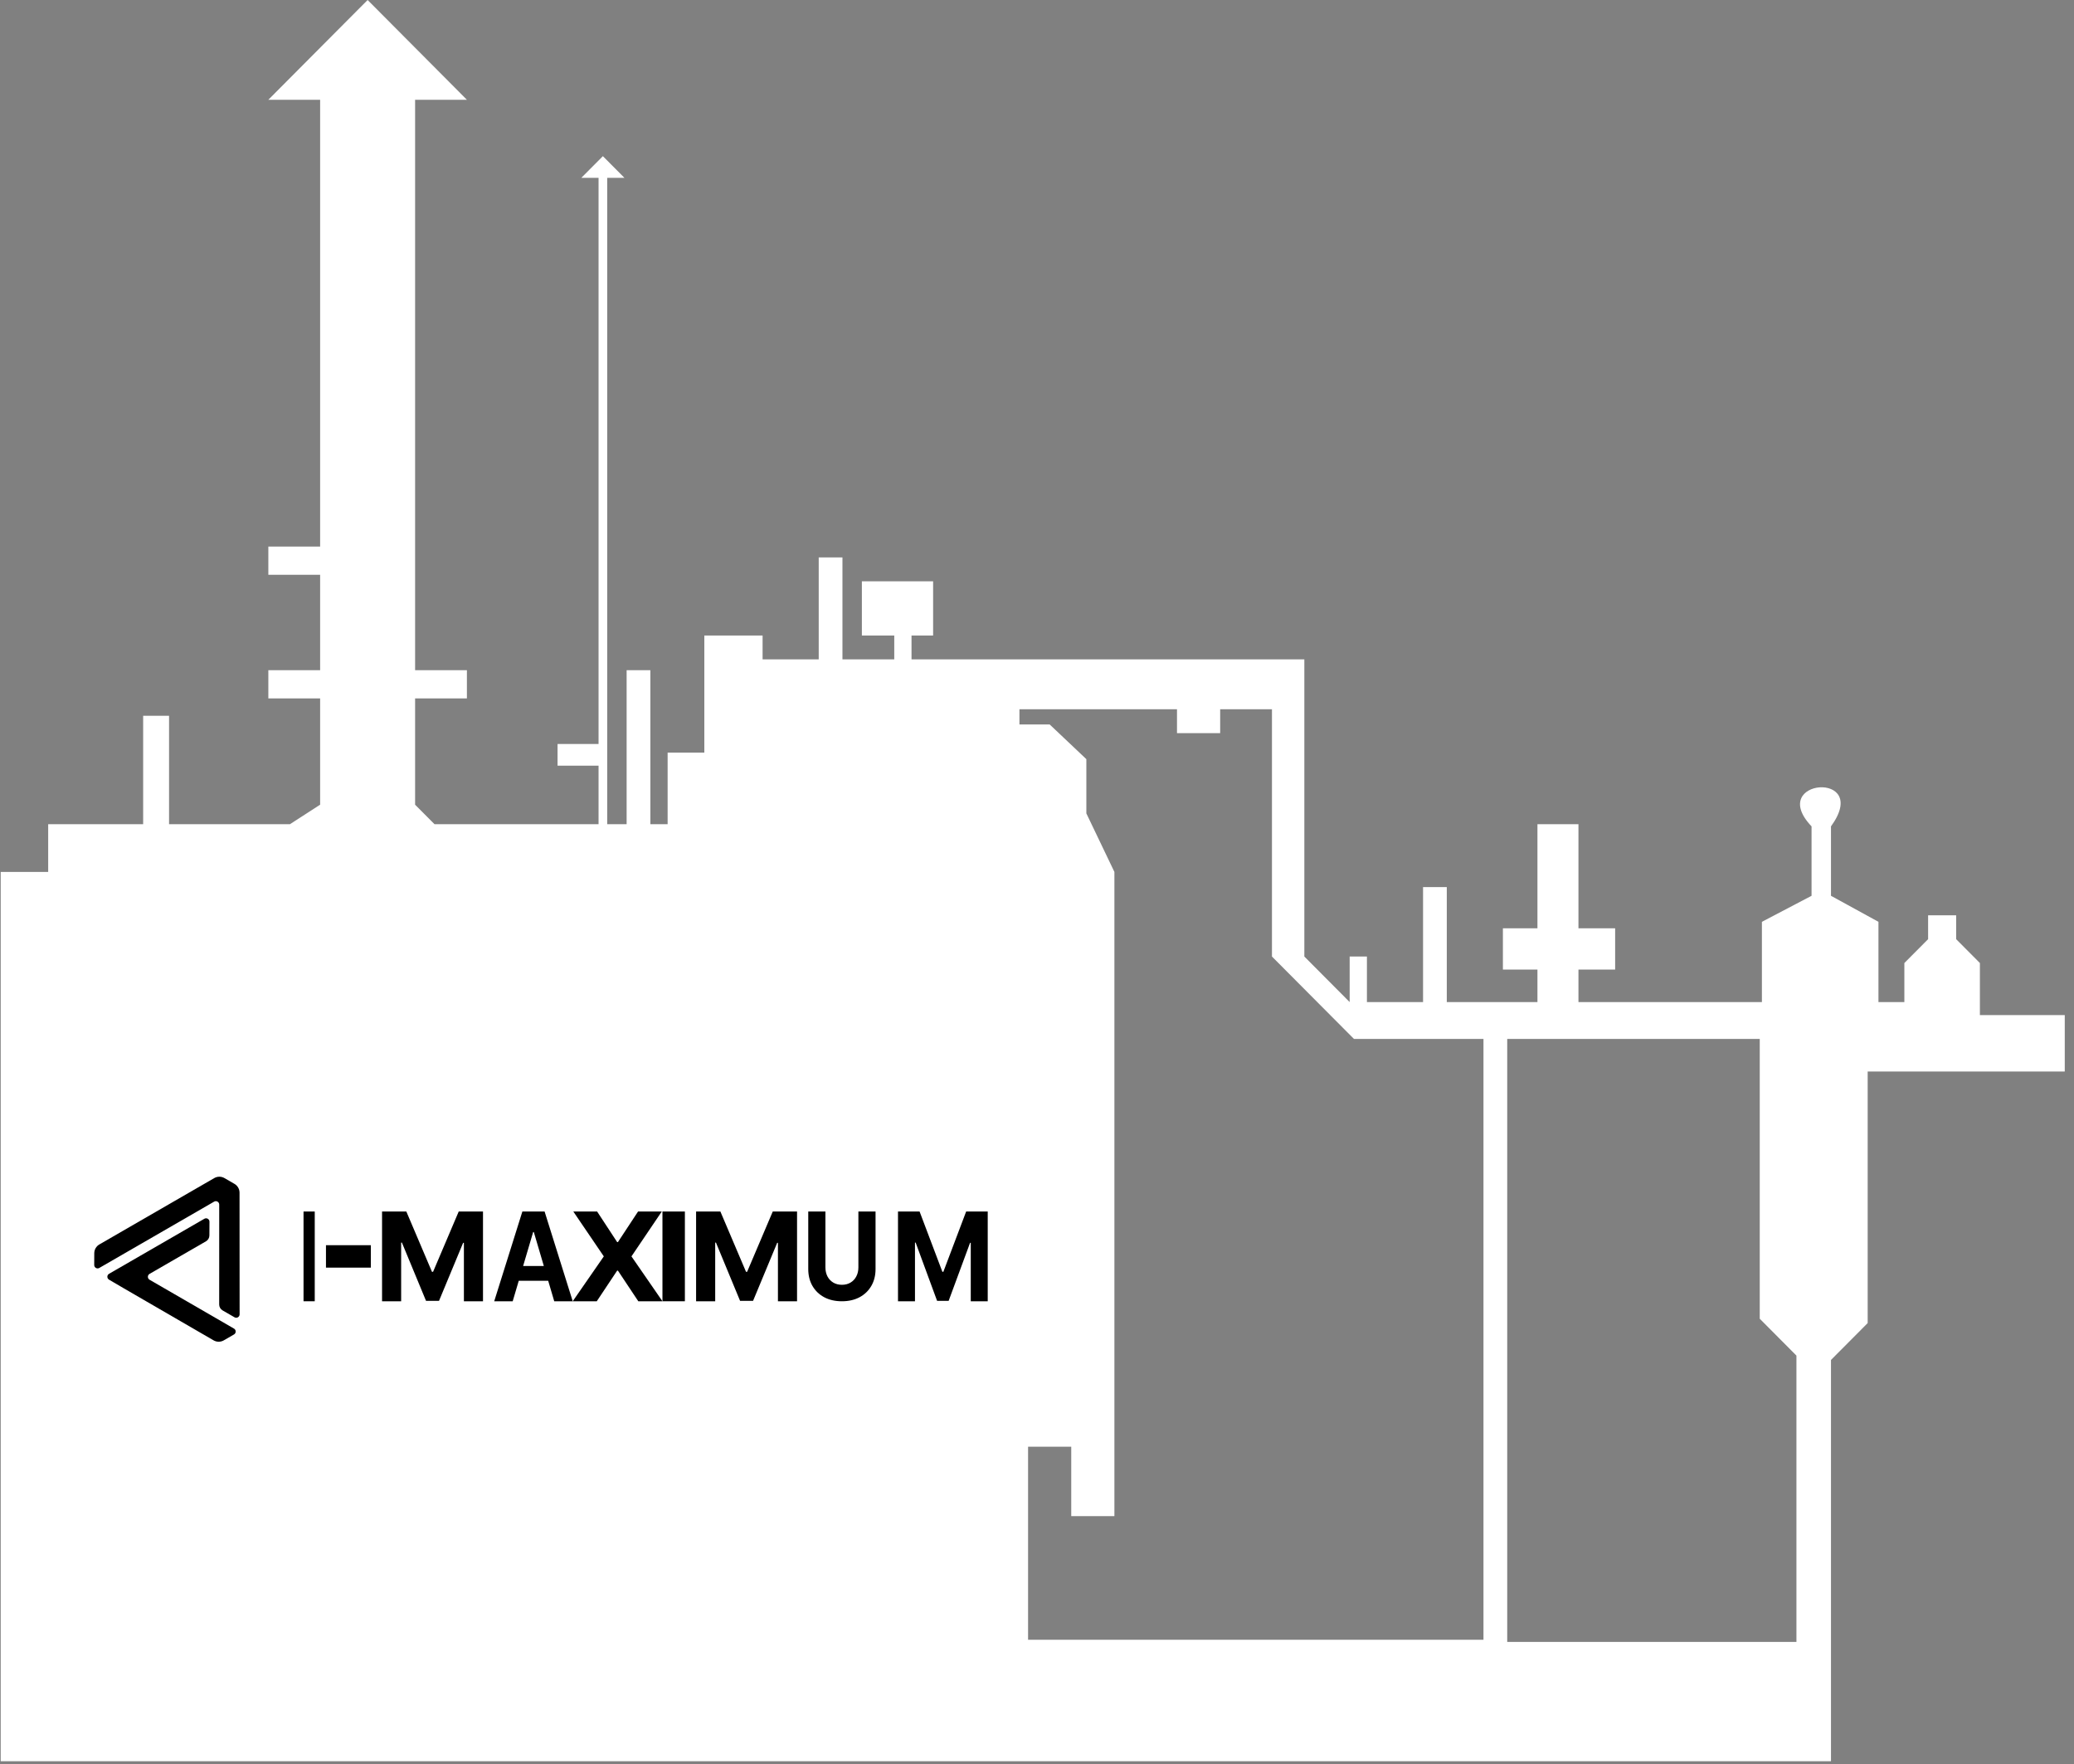 <svg width="194" height="165" viewBox="0 0 194 165" fill="none" xmlns="http://www.w3.org/2000/svg">
<rect x="0" y="0" width="194" height="165" fill="#808080" stroke="none"/>
<path fill-rule="evenodd" clip-rule="evenodd" d="M0.066 81.547V164.717H171.268V127.189L174.7 123.741V100.21H193.136V94.936H185.198V90.067L182.977 87.836V85.604H180.353V87.836L178.132 90.067V93.718H175.709V86.213L171.268 83.779V77.287C175.104 72.013 165.211 72.825 169.451 77.287V83.779L164.807 86.213V93.718H147.647V90.676H151.079V86.821H147.647V77.084H143.811V86.821H140.58V90.676H143.811V93.718H135.331V82.967H133.111V93.718H127.861V89.459H126.246V93.718L122.007 89.459V61.667H85.263V59.436H87.282V54.365H80.619V59.436H83.648V61.667H78.802V52.133H76.582V61.667H71.332V59.436H65.882V70.39H62.449V77.084H60.834V62.682H58.614V77.084H56.797V16.634H58.412L56.393 14.605L54.374 16.634H55.989V69.579H52.153V71.607H55.989V77.084H40.645L38.828 75.259V65.319H43.674V62.682H38.828V9.331H43.674L34.387 0L25.1 9.331H29.945V51.119H25.1V53.756H29.945V62.682H25.1V65.319H29.945V75.259L27.119 77.084H15.813V66.942H13.39V77.084H4.507V81.547H0.066ZM164.605 123.335V97.167H140.984V153.56H168.037V126.783L164.605 123.335ZM138.763 97.167V153.358H96.165V135.304H100.203V141.795H104.24V81.547L101.616 76.07V70.999L98.184 67.753H95.357V66.333H110.095V68.565H114.133V66.333H118.978V89.459L126.65 97.167H138.763Z" fill="white"/>
<path d="M83.998 113.307H86.017L88.15 118.946H88.24L90.373 113.307H92.391V121.7H90.804V116.237H90.739L88.736 121.659H87.654L85.65 116.216H85.586V121.7H83.998V113.307Z" fill="black"/>
<path d="M80.293 113.307H81.898V118.681C81.898 119.285 81.766 119.813 81.502 120.265C81.24 120.718 80.873 121.071 80.401 121.324C79.929 121.575 79.379 121.7 78.751 121.7C78.121 121.7 77.57 121.575 77.097 121.324C76.626 121.071 76.258 120.718 75.996 120.265C75.734 119.813 75.603 119.285 75.603 118.681V113.307H77.209V118.532C77.209 118.847 77.272 119.127 77.398 119.372C77.526 119.617 77.707 119.81 77.939 119.95C78.171 120.09 78.442 120.16 78.751 120.16C79.062 120.16 79.333 120.09 79.563 119.95C79.795 119.81 79.974 119.617 80.1 119.372C80.229 119.127 80.293 118.847 80.293 118.532V113.307Z" fill="black"/>
<path d="M65.112 113.307H67.384L69.782 118.946H69.885L72.283 113.307H74.555V121.7H72.768V116.237H72.696L70.442 121.659H69.225L66.971 116.216H66.899V121.7H65.112V113.307Z" fill="black"/>
<path d="M64.063 113.307V121.7H61.965V113.307H64.063Z" fill="black"/>
<path d="M55.854 113.307L57.728 116.167H57.8L59.683 113.307H61.902L59.066 117.503L61.965 121.7H59.706L57.8 118.835H57.728L55.822 121.7H53.572L56.48 117.503L53.627 113.307H55.854Z" fill="black"/>
<path d="M47.957 121.7H46.228L48.862 113.307H50.941L53.572 121.7H51.843L49.932 115.225H49.872L47.957 121.7ZM47.849 118.401H51.933V119.786H47.849V118.401Z" fill="black"/>
<path d="M35.737 113.307H38.008L40.407 118.946H40.509L42.908 113.307H45.179V121.7H43.393V116.237H43.32L41.066 121.659H39.849L37.595 116.216H37.523V121.7H35.737V113.307Z" fill="black"/>
<path d="M34.687 116.457V118.555H30.491V116.457H34.687Z" fill="black"/>
<path d="M29.441 113.307V121.7H28.392V113.307H29.441Z" fill="black"/>
<path fill-rule="evenodd" clip-rule="evenodd" d="M20.503 122.006C20.503 122.232 20.624 122.441 20.82 122.555L21.937 123.199C22.149 123.321 22.413 123.169 22.413 122.925L22.406 111.544C22.406 111.205 22.225 110.891 21.931 110.721L20.994 110.18C20.7 110.01 20.337 110.01 20.043 110.18L9.293 116.387C9 116.556 8.819 116.868 8.818 117.206L8.813 118.309C8.812 118.554 9.077 118.707 9.288 118.585L20.03 112.383C20.242 112.261 20.506 112.414 20.506 112.658L20.503 122.006Z" fill="black"/>
<path d="M21.887 124.805L20.932 125.357C20.637 125.527 20.274 125.526 19.98 125.356L11.602 120.502L10.198 119.68C9.989 119.557 9.99 119.254 10.2 119.132L19.117 113.984C19.329 113.862 19.594 114.015 19.593 114.26L19.587 115.545C19.586 115.771 19.465 115.979 19.27 116.091L13.991 119.139C13.78 119.261 13.78 119.566 13.991 119.688L17.442 121.684L21.887 124.256C22.099 124.379 22.098 124.683 21.887 124.805Z" fill="black"/>
</svg>
